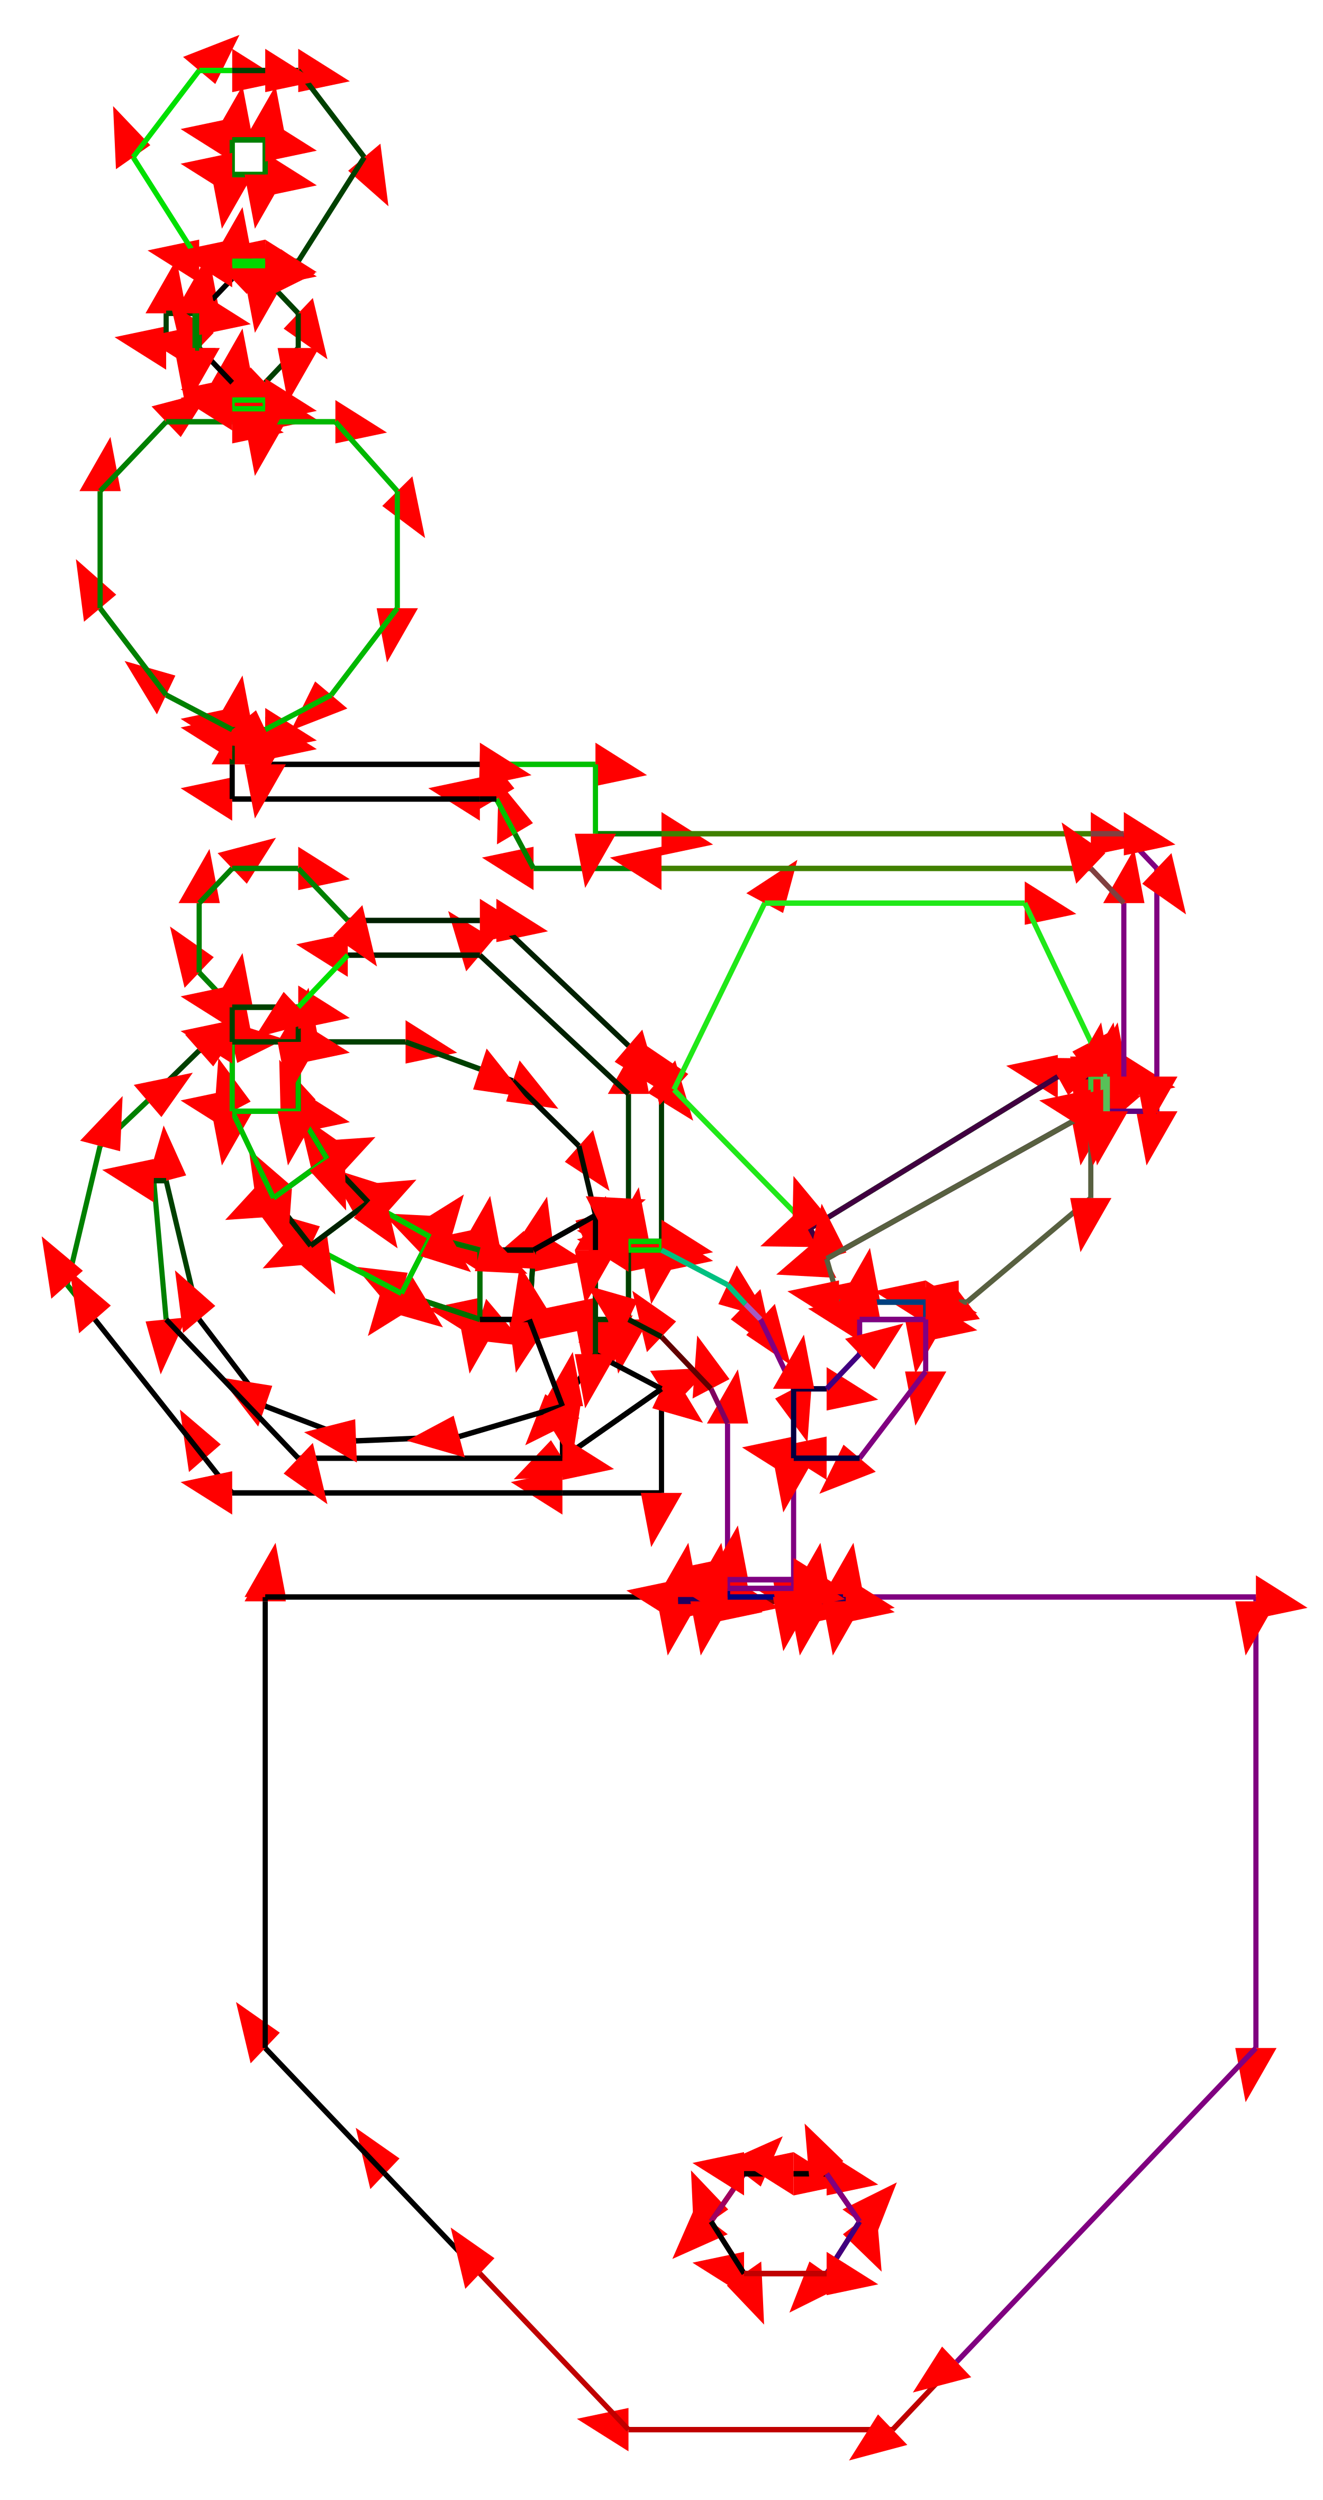 <svg width="900" height="1700" preserveAspectRatio="none" viewBox="-1282 -2498 2564 4612"
 xmlns="http://www.w3.org/2000/svg" xmlns:xlink="http://www.w3.org/1999/xlink">
   <defs>
    <marker id="arrow" markerWidth="10" markerHeight="10" refX="0" refY="2" orient="auto" markerUnits="strokeWidth">
      <path d="M0,0 L0,4 L5,3 z" fill="#f00" />
    </marker>
  </defs>

<line x1="-352" y1="-64" x2="-352" y2="-192" stroke-width="10" stroke="rgb(-96,64,-96)" marker-end="url(#arrow)" />
<line x1="-352" y1="-192" x2="-248" y2="-192" stroke-width="10" stroke="rgb(-96,64,-96)" marker-end="url(#arrow)" />
<line x1="-256" y1="-64" x2="-352" y2="-64" stroke-width="10" stroke="rgb(-96,64,-96)" marker-end="url(#arrow)" />
<line x1="-248" y1="-192" x2="-256" y2="-64" stroke-width="10" stroke="rgb(-96,64,-96)" marker-end="url(#arrow)" />
<line x1="-256" y1="-64" x2="-248" y2="-192" stroke-width="10" stroke="rgb(0,64,-248)" marker-end="url(#arrow)" />
<line x1="-128" y1="-192" x2="-128" y2="-64" stroke-width="10" stroke="rgb(0,64,-248)" marker-end="url(#arrow)" />
<line x1="-64" y1="-192" x2="0" y2="-192" stroke-width="10" stroke="rgb(-64,192,0)" marker-end="url(#arrow)" />
<line x1="-64" y1="-64" x2="-64" y2="-192" stroke-width="10" stroke="rgb(-64,192,0)" marker-end="url(#arrow)" />
<line x1="-64" y1="-64" x2="-128" y2="-64" stroke-width="10" stroke="rgb(-64,64,-128)" marker-end="url(#arrow)" />
<line x1="-128" y1="-192" x2="-64" y2="-192" stroke-width="10" stroke="rgb(-64,64,-128)" marker-end="url(#arrow)" />
<line x1="-128" y1="-64" x2="-128" y2="-192" stroke-width="10" stroke="rgb(-64,64,-128)" marker-end="url(#arrow)" />
<line x1="-64" y1="-192" x2="-64" y2="-64" stroke-width="10" stroke="rgb(-64,64,-128)" marker-end="url(#arrow)" />
<line x1="0" y1="-896" x2="-248" y2="-896" stroke-width="10" stroke="rgb(0,128,-248)" marker-end="url(#arrow)" />
<line x1="-128" y1="-960" x2="0" y2="-960" stroke-width="10" stroke="rgb(0,128,-248)" marker-end="url(#arrow)" />
<line x1="-248" y1="-896" x2="-284" y2="-960" stroke-width="10" stroke="rgb(0,128,-248)" marker-end="url(#arrow)" />
<line x1="-284" y1="-960" x2="-320" y2="-1024" stroke-width="10" stroke="rgb(-28,192,-64)" marker-end="url(#arrow)" />
<line x1="-352" y1="-1088" x2="-128" y2="-1088" stroke-width="10" stroke="rgb(-28,192,-64)" marker-end="url(#arrow)" />
<line x1="-128" y1="-1088" x2="-128" y2="-960" stroke-width="10" stroke="rgb(-28,192,-64)" marker-end="url(#arrow)" />
<line x1="-320" y1="-1024" x2="-352" y2="-1024" stroke-width="10" stroke="rgb(-64,0,-96)" marker-end="url(#arrow)" />
<line x1="-64" y1="-569" x2="0" y2="-512" stroke-width="10" stroke="rgb(-64,57,0)" marker-end="url(#arrow)" />
<line x1="0" y1="-512" x2="0" y2="-208" stroke-width="10" stroke="rgb(-64,57,0)" marker-end="url(#arrow)" />
<line x1="-64" y1="-208" x2="-64" y2="-480" stroke-width="10" stroke="rgb(-64,57,0)" marker-end="url(#arrow)" />
<line x1="0" y1="-208" x2="-64" y2="-208" stroke-width="10" stroke="rgb(-64,57,0)" marker-end="url(#arrow)" />
<line x1="0" y1="-208" x2="0" y2="-192" stroke-width="10" stroke="rgb(0,208,0)" marker-end="url(#arrow)" />
<line x1="-64" y1="-192" x2="-64" y2="-208" stroke-width="10" stroke="rgb(0,208,0)" marker-end="url(#arrow)" />
<line x1="0" y1="-192" x2="-64" y2="-192" stroke-width="10" stroke="rgb(0,208,0)" marker-end="url(#arrow)" />
<line x1="-64" y1="-208" x2="0" y2="-208" stroke-width="10" stroke="rgb(0,208,0)" marker-end="url(#arrow)" />
<line x1="-352" y1="-526" x2="-288" y2="-504" stroke-width="10" stroke="rgb(-96,14,-32)" marker-end="url(#arrow)" />
<line x1="-288" y1="-504" x2="-160" y2="-384" stroke-width="10" stroke="rgb(-96,14,-32)" marker-end="url(#arrow)" />
<line x1="-160" y1="-384" x2="-128" y2="-256" stroke-width="10" stroke="rgb(-96,14,-32)" marker-end="url(#arrow)" />
<line x1="-128" y1="-256" x2="-248" y2="-192" stroke-width="10" stroke="rgb(-96,14,-32)" marker-end="url(#arrow)" />
<line x1="-248" y1="-192" x2="-352" y2="-192" stroke-width="10" stroke="rgb(-96,14,-32)" marker-end="url(#arrow)" />
<line x1="-128" y1="-256" x2="-128" y2="-192" stroke-width="10" stroke="rgb(-128,0,-128)" marker-end="url(#arrow)" />
<line x1="-248" y1="-192" x2="-128" y2="-256" stroke-width="10" stroke="rgb(-128,0,-128)" marker-end="url(#arrow)" />
<line x1="-352" y1="-800" x2="-320" y2="-800" stroke-width="10" stroke="rgb(-96,32,-64)" marker-end="url(#arrow)" />
<line x1="-320" y1="-800" x2="-64" y2="-569" stroke-width="10" stroke="rgb(-96,32,-64)" marker-end="url(#arrow)" />
<line x1="-64" y1="-480" x2="-352" y2="-736" stroke-width="10" stroke="rgb(-96,32,-64)" marker-end="url(#arrow)" />
<line x1="0" y1="-192" x2="128" y2="-128" stroke-width="10" stroke="rgb(0,192,128)" marker-end="url(#arrow)" />
<line x1="128" y1="-128" x2="163" y2="-92" stroke-width="10" stroke="rgb(0,192,128)" marker-end="url(#arrow)" />
<line x1="288" y1="-232" x2="24" y2="-488" stroke-width="10" stroke="rgb(32,232,24)" marker-end="url(#arrow)" />
<line x1="24" y1="-488" x2="200" y2="-832" stroke-width="10" stroke="rgb(32,232,24)" marker-end="url(#arrow)" />
<line x1="200" y1="-832" x2="704" y2="-832" stroke-width="10" stroke="rgb(32,232,24)" marker-end="url(#arrow)" />
<line x1="704" y1="-832" x2="832" y2="-576" stroke-width="10" stroke="rgb(32,232,24)" marker-end="url(#arrow)" />
<line x1="832" y1="-576" x2="832" y2="-549" stroke-width="10" stroke="rgb(32,232,24)" marker-end="url(#arrow)" />
<line x1="768" y1="-512" x2="288" y2="-232" stroke-width="10" stroke="rgb(32,232,24)" marker-end="url(#arrow)" />
<line x1="832" y1="-549" x2="832" y2="-512" stroke-width="10" stroke="rgb(64,37,64)" marker-end="url(#arrow)" />
<line x1="832" y1="-512" x2="768" y2="-512" stroke-width="10" stroke="rgb(64,37,64)" marker-end="url(#arrow)" />
<line x1="832" y1="-512" x2="832" y2="-448" stroke-width="10" stroke="rgb(64,0,64)" marker-end="url(#arrow)" />
<line x1="832" y1="-448" x2="320" y2="-176" stroke-width="10" stroke="rgb(64,0,64)" marker-end="url(#arrow)" />
<line x1="768" y1="-512" x2="832" y2="-512" stroke-width="10" stroke="rgb(64,0,64)" marker-end="url(#arrow)" />
<line x1="288" y1="-232" x2="768" y2="-512" stroke-width="10" stroke="rgb(64,0,64)" marker-end="url(#arrow)" />
<line x1="320" y1="-176" x2="288" y2="-232" stroke-width="10" stroke="rgb(64,0,64)" marker-end="url(#arrow)" />
<line x1="832" y1="-896" x2="0" y2="-896" stroke-width="10" stroke="rgb(64,128,0)" marker-end="url(#arrow)" />
<line x1="0" y1="-960" x2="832" y2="-960" stroke-width="10" stroke="rgb(64,128,0)" marker-end="url(#arrow)" />
<line x1="344" y1="-96" x2="320" y2="-176" stroke-width="10" stroke="rgb(88,96,64)" marker-end="url(#arrow)" />
<line x1="320" y1="-176" x2="832" y2="-448" stroke-width="10" stroke="rgb(88,96,64)" marker-end="url(#arrow)" />
<line x1="576" y1="-96" x2="512" y2="-96" stroke-width="10" stroke="rgb(88,96,64)" marker-end="url(#arrow)" />
<line x1="832" y1="-288" x2="592" y2="-96" stroke-width="10" stroke="rgb(88,96,64)" marker-end="url(#arrow)" />
<line x1="512" y1="-96" x2="384" y2="-96" stroke-width="10" stroke="rgb(88,96,64)" marker-end="url(#arrow)" />
<line x1="832" y1="-448" x2="832" y2="-288" stroke-width="10" stroke="rgb(88,96,64)" marker-end="url(#arrow)" />
<line x1="384" y1="-96" x2="344" y2="-96" stroke-width="10" stroke="rgb(88,96,64)" marker-end="url(#arrow)" />
<line x1="592" y1="-96" x2="576" y2="-96" stroke-width="10" stroke="rgb(88,96,64)" marker-end="url(#arrow)" />
<line x1="163" y1="-92" x2="192" y2="-64" stroke-width="10" stroke="rgb(163,92,192)" marker-end="url(#arrow)" />
<line x1="512" y1="-64" x2="384" y2="-64" stroke-width="10" stroke="rgb(0,64,128)" marker-end="url(#arrow)" />
<line x1="384" y1="-64" x2="384" y2="-96" stroke-width="10" stroke="rgb(0,64,128)" marker-end="url(#arrow)" />
<line x1="512" y1="-96" x2="512" y2="-64" stroke-width="10" stroke="rgb(0,64,128)" marker-end="url(#arrow)" />
<line x1="384" y1="-96" x2="512" y2="-96" stroke-width="10" stroke="rgb(0,64,128)" marker-end="url(#arrow)" />
<line x1="832" y1="-448" x2="832" y2="-512" stroke-width="10" stroke="rgb(64,192,64)" marker-end="url(#arrow)" />
<line x1="832" y1="-512" x2="856" y2="-512" stroke-width="10" stroke="rgb(64,192,64)" marker-end="url(#arrow)" />
<line x1="856" y1="-512" x2="856" y2="-448" stroke-width="10" stroke="rgb(64,192,64)" marker-end="url(#arrow)" />
<line x1="856" y1="-448" x2="832" y2="-448" stroke-width="10" stroke="rgb(64,192,64)" marker-end="url(#arrow)" />
<line x1="864" y1="-512" x2="896" y2="-512" stroke-width="10" stroke="rgb(96,0,128)" marker-end="url(#arrow)" />
<line x1="960" y1="-512" x2="960" y2="-448" stroke-width="10" stroke="rgb(96,0,128)" marker-end="url(#arrow)" />
<line x1="960" y1="-448" x2="864" y2="-448" stroke-width="10" stroke="rgb(96,0,128)" marker-end="url(#arrow)" />
<line x1="864" y1="-448" x2="864" y2="-512" stroke-width="10" stroke="rgb(96,0,128)" marker-end="url(#arrow)" />
<line x1="856" y1="-448" x2="856" y2="-512" stroke-width="10" stroke="rgb(88,192,88)" marker-end="url(#arrow)" />
<line x1="856" y1="-512" x2="864" y2="-512" stroke-width="10" stroke="rgb(88,192,88)" marker-end="url(#arrow)" />
<line x1="864" y1="-448" x2="856" y2="-448" stroke-width="10" stroke="rgb(88,192,88)" marker-end="url(#arrow)" />
<line x1="864" y1="-512" x2="864" y2="-448" stroke-width="10" stroke="rgb(88,192,88)" marker-end="url(#arrow)" />
<line x1="896" y1="-512" x2="896" y2="-832" stroke-width="10" stroke="rgb(128,0,128)" marker-end="url(#arrow)" />
<line x1="960" y1="-896" x2="960" y2="-512" stroke-width="10" stroke="rgb(128,0,128)" marker-end="url(#arrow)" />
<line x1="896" y1="-960" x2="960" y2="-896" stroke-width="10" stroke="rgb(128,0,128)" marker-end="url(#arrow)" />
<line x1="896" y1="-832" x2="832" y2="-896" stroke-width="10" stroke="rgb(128,64,64)" marker-end="url(#arrow)" />
<line x1="832" y1="-960" x2="896" y2="-960" stroke-width="10" stroke="rgb(128,64,64)" marker-end="url(#arrow)" />
<line x1="-352" y1="-192" x2="-448" y2="-216" stroke-width="10" stroke="rgb(-96,192,-192)" marker-end="url(#arrow)" />
<line x1="-504" y1="-112" x2="-352" y2="-64" stroke-width="10" stroke="rgb(-248,112,-96)" marker-end="url(#arrow)" />
<line x1="-504" y1="-112" x2="-448" y2="-216" stroke-width="10" stroke="rgb(-248,112,-192)" marker-end="url(#arrow)" />
<line x1="-352" y1="-192" x2="-352" y2="-64" stroke-width="10" stroke="rgb(-248,112,-192)" marker-end="url(#arrow)" />
<line x1="-448" y1="-216" x2="-352" y2="-192" stroke-width="10" stroke="rgb(-248,112,-192)" marker-end="url(#arrow)" />
<line x1="-352" y1="-64" x2="-504" y2="-112" stroke-width="10" stroke="rgb(-248,112,-192)" marker-end="url(#arrow)" />
<line x1="-448" y1="-216" x2="-568" y2="-280" stroke-width="10" stroke="rgb(-192,216,-56)" marker-end="url(#arrow)" />
<line x1="-680" y1="-200" x2="-504" y2="-112" stroke-width="10" stroke="rgb(-168,200,-248)" marker-end="url(#arrow)" />
<line x1="-680" y1="-200" x2="-568" y2="-280" stroke-width="10" stroke="rgb(-168,200,-56)" marker-end="url(#arrow)" />
<line x1="-448" y1="-216" x2="-504" y2="-112" stroke-width="10" stroke="rgb(-168,200,-56)" marker-end="url(#arrow)" />
<line x1="-568" y1="-280" x2="-448" y2="-216" stroke-width="10" stroke="rgb(-168,200,-56)" marker-end="url(#arrow)" />
<line x1="-504" y1="-112" x2="-680" y2="-200" stroke-width="10" stroke="rgb(-168,200,-56)" marker-end="url(#arrow)" />
<line x1="-896" y1="-64" x2="-960" y2="-320" stroke-width="10" stroke="rgb(-128,64,-192)" marker-end="url(#arrow)" />
<line x1="-896" y1="-560" x2="-832" y2="-576" stroke-width="10" stroke="rgb(-128,64,-192)" marker-end="url(#arrow)" />
<line x1="-996" y1="-467" x2="-896" y2="-560" stroke-width="10" stroke="rgb(-128,64,-192)" marker-end="url(#arrow)" />
<line x1="-832" y1="-576" x2="-832" y2="-448" stroke-width="10" stroke="rgb(-128,64,-192)" marker-end="url(#arrow)" />
<line x1="-1088" y1="-384" x2="-996" y2="-467" stroke-width="10" stroke="rgb(-64,128,-228)" marker-end="url(#arrow)" />
<line x1="-1152" y1="-128" x2="-1088" y2="-384" stroke-width="10" stroke="rgb(-64,128,-228)" marker-end="url(#arrow)" />
<line x1="-1098" y1="-64" x2="-1152" y2="-128" stroke-width="10" stroke="rgb(-64,128,-228)" marker-end="url(#arrow)" />
<line x1="-984" y1="-320" x2="-960" y2="-64" stroke-width="10" stroke="rgb(-64,128,-228)" marker-end="url(#arrow)" />
<line x1="-960" y1="-320" x2="-984" y2="-320" stroke-width="10" stroke="rgb(-192,64,-216)" marker-end="url(#arrow)" />
<line x1="-752" y1="-288" x2="-680" y2="-200" stroke-width="10" stroke="rgb(-240,32,-168)" marker-end="url(#arrow)" />
<line x1="-568" y1="-280" x2="-648" y2="-360" stroke-width="10" stroke="rgb(-56,24,-136)" marker-end="url(#arrow)" />
<line x1="-752" y1="-288" x2="-648" y2="-360" stroke-width="10" stroke="rgb(-240,32,-136)" marker-end="url(#arrow)" />
<line x1="-568" y1="-280" x2="-680" y2="-200" stroke-width="10" stroke="rgb(-240,32,-136)" marker-end="url(#arrow)" />
<line x1="-680" y1="-200" x2="-752" y2="-288" stroke-width="10" stroke="rgb(-240,32,-136)" marker-end="url(#arrow)" />
<line x1="-648" y1="-360" x2="-568" y2="-280" stroke-width="10" stroke="rgb(-240,32,-136)" marker-end="url(#arrow)" />
<line x1="-648" y1="-360" x2="-704" y2="-448" stroke-width="10" stroke="rgb(-136,104,-192)" marker-end="url(#arrow)" />
<line x1="-832" y1="-448" x2="-752" y2="-288" stroke-width="10" stroke="rgb(-64,192,-240)" marker-end="url(#arrow)" />
<line x1="-832" y1="-448" x2="-704" y2="-448" stroke-width="10" stroke="rgb(-64,192,-192)" marker-end="url(#arrow)" />
<line x1="-648" y1="-360" x2="-752" y2="-288" stroke-width="10" stroke="rgb(-64,192,-192)" marker-end="url(#arrow)" />
<line x1="-704" y1="-448" x2="-648" y2="-360" stroke-width="10" stroke="rgb(-64,192,-192)" marker-end="url(#arrow)" />
<line x1="-752" y1="-288" x2="-832" y2="-448" stroke-width="10" stroke="rgb(-64,192,-192)" marker-end="url(#arrow)" />
<line x1="-704" y1="-576" x2="-496" y2="-576" stroke-width="10" stroke="rgb(-192,64,-240)" marker-end="url(#arrow)" />
<line x1="-496" y1="-576" x2="-352" y2="-526" stroke-width="10" stroke="rgb(-192,64,-240)" marker-end="url(#arrow)" />
<line x1="-704" y1="-448" x2="-704" y2="-576" stroke-width="10" stroke="rgb(-192,64,-240)" marker-end="url(#arrow)" />
<line x1="-704" y1="-448" x2="-832" y2="-448" stroke-width="10" stroke="rgb(-192,192,-64)" marker-end="url(#arrow)" />
<line x1="-704" y1="-576" x2="-704" y2="-448" stroke-width="10" stroke="rgb(-192,192,-64)" marker-end="url(#arrow)" />
<line x1="-832" y1="-448" x2="-832" y2="-576" stroke-width="10" stroke="rgb(-192,192,-64)" marker-end="url(#arrow)" />
<line x1="-832" y1="-576" x2="-704" y2="-576" stroke-width="10" stroke="rgb(-192,192,-64)" marker-end="url(#arrow)" />
<line x1="-352" y1="-1024" x2="-832" y2="-1024" stroke-width="10" stroke="rgb(-96,0,-64)" marker-end="url(#arrow)" />
<line x1="-768" y1="-1088" x2="-352" y2="-1088" stroke-width="10" stroke="rgb(-96,0,-64)" marker-end="url(#arrow)" />
<line x1="-832" y1="-1024" x2="-832" y2="-1088" stroke-width="10" stroke="rgb(-96,0,-64)" marker-end="url(#arrow)" />
<line x1="-832" y1="-1088" x2="-832" y2="-1136" stroke-width="10" stroke="rgb(-64,64,-64)" marker-end="url(#arrow)" />
<line x1="-768" y1="-1136" x2="-768" y2="-1088" stroke-width="10" stroke="rgb(-64,64,-64)" marker-end="url(#arrow)" />
<line x1="-832" y1="-1136" x2="-768" y2="-1136" stroke-width="10" stroke="rgb(-64,64,-64)" marker-end="url(#arrow)" />
<line x1="-832" y1="-640" x2="-896" y2="-704" stroke-width="10" stroke="rgb(-64,128,-128)" marker-end="url(#arrow)" />
<line x1="-704" y1="-640" x2="-832" y2="-640" stroke-width="10" stroke="rgb(-64,128,-128)" marker-end="url(#arrow)" />
<line x1="-896" y1="-704" x2="-896" y2="-832" stroke-width="10" stroke="rgb(-64,128,-128)" marker-end="url(#arrow)" />
<line x1="-896" y1="-832" x2="-832" y2="-896" stroke-width="10" stroke="rgb(-64,128,-128)" marker-end="url(#arrow)" />
<line x1="-832" y1="-896" x2="-704" y2="-896" stroke-width="10" stroke="rgb(-64,128,-128)" marker-end="url(#arrow)" />
<line x1="-704" y1="-576" x2="-832" y2="-576" stroke-width="10" stroke="rgb(-192,64,-64)" marker-end="url(#arrow)" />
<line x1="-832" y1="-576" x2="-832" y2="-640" stroke-width="10" stroke="rgb(-192,64,-64)" marker-end="url(#arrow)" />
<line x1="-704" y1="-640" x2="-704" y2="-576" stroke-width="10" stroke="rgb(-192,64,-64)" marker-end="url(#arrow)" />
<line x1="-832" y1="-640" x2="-704" y2="-640" stroke-width="10" stroke="rgb(-192,64,-64)" marker-end="url(#arrow)" />
<line x1="-608" y1="-800" x2="-352" y2="-800" stroke-width="10" stroke="rgb(-96,32,-96)" marker-end="url(#arrow)" />
<line x1="-352" y1="-736" x2="-608" y2="-736" stroke-width="10" stroke="rgb(-96,32,-96)" marker-end="url(#arrow)" />
<line x1="-608" y1="-736" x2="-704" y2="-640" stroke-width="10" stroke="rgb(-96,224,-192)" marker-end="url(#arrow)" />
<line x1="-704" y1="-896" x2="-608" y2="-800" stroke-width="10" stroke="rgb(-192,128,-96)" marker-end="url(#arrow)" />
<line x1="-832" y1="-1720" x2="-832" y2="-1744" stroke-width="10" stroke="rgb(-64,184,-64)" marker-end="url(#arrow)" />
<line x1="-768" y1="-1744" x2="-768" y2="-1720" stroke-width="10" stroke="rgb(-64,184,-64)" marker-end="url(#arrow)" />
<line x1="-832" y1="-1744" x2="-768" y2="-1744" stroke-width="10" stroke="rgb(-64,184,-64)" marker-end="url(#arrow)" />
<line x1="-768" y1="-1152" x2="-832" y2="-1152" stroke-width="10" stroke="rgb(-64,184,-64)" marker-end="url(#arrow)" />
<line x1="-832" y1="-1136" x2="-832" y2="-1152" stroke-width="10" stroke="rgb(-64,112,-64)" marker-end="url(#arrow)" />
<line x1="-768" y1="-1152" x2="-768" y2="-1136" stroke-width="10" stroke="rgb(-64,112,-64)" marker-end="url(#arrow)" />
<line x1="-832" y1="-1152" x2="-768" y2="-1152" stroke-width="10" stroke="rgb(-64,112,-64)" marker-end="url(#arrow)" />
<line x1="-768" y1="-1136" x2="-832" y2="-1136" stroke-width="10" stroke="rgb(-64,112,-64)" marker-end="url(#arrow)" />
<line x1="-768" y1="-1720" x2="-632" y2="-1720" stroke-width="10" stroke="rgb(0,184,-120)" marker-end="url(#arrow)" />
<line x1="-632" y1="-1720" x2="-512" y2="-1592" stroke-width="10" stroke="rgb(0,184,-120)" marker-end="url(#arrow)" />
<line x1="-512" y1="-1592" x2="-512" y2="-1376" stroke-width="10" stroke="rgb(0,184,-120)" marker-end="url(#arrow)" />
<line x1="-512" y1="-1376" x2="-640" y2="-1216" stroke-width="10" stroke="rgb(0,184,-120)" marker-end="url(#arrow)" />
<line x1="-640" y1="-1216" x2="-768" y2="-1152" stroke-width="10" stroke="rgb(0,184,-120)" marker-end="url(#arrow)" />
<line x1="-832" y1="-1152" x2="-960" y2="-1216" stroke-width="10" stroke="rgb(-64,128,-192)" marker-end="url(#arrow)" />
<line x1="-960" y1="-1216" x2="-1088" y2="-1376" stroke-width="10" stroke="rgb(-64,128,-192)" marker-end="url(#arrow)" />
<line x1="-1088" y1="-1376" x2="-1088" y2="-1592" stroke-width="10" stroke="rgb(-64,128,-192)" marker-end="url(#arrow)" />
<line x1="-1088" y1="-1592" x2="-960" y2="-1720" stroke-width="10" stroke="rgb(-64,128,-192)" marker-end="url(#arrow)" />
<line x1="-960" y1="-1720" x2="-832" y2="-1720" stroke-width="10" stroke="rgb(-64,128,-192)" marker-end="url(#arrow)" />
<line x1="-832" y1="-1760" x2="-832" y2="-1792" stroke-width="10" stroke="rgb(-64,224,-64)" marker-end="url(#arrow)" />
<line x1="-768" y1="-1792" x2="-768" y2="-1760" stroke-width="10" stroke="rgb(-64,224,-64)" marker-end="url(#arrow)" />
<line x1="-768" y1="-1760" x2="-832" y2="-1760" stroke-width="10" stroke="rgb(-64,224,-64)" marker-end="url(#arrow)" />
<line x1="-832" y1="-1984" x2="-832" y2="-2008" stroke-width="10" stroke="rgb(-64,224,-64)" marker-end="url(#arrow)" />
<line x1="-768" y1="-2008" x2="-768" y2="-1984" stroke-width="10" stroke="rgb(-64,224,-64)" marker-end="url(#arrow)" />
<line x1="-832" y1="-2008" x2="-768" y2="-2008" stroke-width="10" stroke="rgb(-64,224,-64)" marker-end="url(#arrow)" />
<line x1="-704" y1="-1856" x2="-768" y2="-1792" stroke-width="10" stroke="rgb(-192,64,0)" marker-end="url(#arrow)" />
<line x1="-768" y1="-1984" x2="-704" y2="-1920" stroke-width="10" stroke="rgb(-192,64,0)" marker-end="url(#arrow)" />
<line x1="-704" y1="-1920" x2="-704" y2="-1856" stroke-width="10" stroke="rgb(-192,64,0)" marker-end="url(#arrow)" />
<line x1="-832" y1="-1744" x2="-832" y2="-1760" stroke-width="10" stroke="rgb(-64,208,-64)" marker-end="url(#arrow)" />
<line x1="-768" y1="-1760" x2="-768" y2="-1744" stroke-width="10" stroke="rgb(-64,208,-64)" marker-end="url(#arrow)" />
<line x1="-768" y1="-1744" x2="-832" y2="-1744" stroke-width="10" stroke="rgb(-64,208,-64)" marker-end="url(#arrow)" />
<line x1="-832" y1="-1760" x2="-768" y2="-1760" stroke-width="10" stroke="rgb(-64,208,-64)" marker-end="url(#arrow)" />
<line x1="-904" y1="-1856" x2="-960" y2="-1856" stroke-width="10" stroke="rgb(-136,64,-192)" marker-end="url(#arrow)" />
<line x1="-960" y1="-1856" x2="-960" y2="-1920" stroke-width="10" stroke="rgb(-136,64,-192)" marker-end="url(#arrow)" />
<line x1="-960" y1="-1920" x2="-904" y2="-1920" stroke-width="10" stroke="rgb(-136,64,-192)" marker-end="url(#arrow)" />
<line x1="-904" y1="-1920" x2="-904" y2="-1856" stroke-width="10" stroke="rgb(-136,64,-192)" marker-end="url(#arrow)" />
<line x1="-832" y1="-1792" x2="-896" y2="-1856" stroke-width="10" stroke="rgb(-64,0,-128)" marker-end="url(#arrow)" />
<line x1="-896" y1="-1856" x2="-896" y2="-1920" stroke-width="10" stroke="rgb(-64,0,-128)" marker-end="url(#arrow)" />
<line x1="-896" y1="-1920" x2="-832" y2="-1984" stroke-width="10" stroke="rgb(-64,0,-128)" marker-end="url(#arrow)" />
<line x1="-896" y1="-1920" x2="-896" y2="-1856" stroke-width="10" stroke="rgb(-128,128,-128)" marker-end="url(#arrow)" />
<line x1="-896" y1="-1856" x2="-904" y2="-1856" stroke-width="10" stroke="rgb(-128,128,-128)" marker-end="url(#arrow)" />
<line x1="-904" y1="-1920" x2="-896" y2="-1920" stroke-width="10" stroke="rgb(-128,128,-128)" marker-end="url(#arrow)" />
<line x1="-904" y1="-1856" x2="-904" y2="-1920" stroke-width="10" stroke="rgb(-128,128,-128)" marker-end="url(#arrow)" />
<line x1="-832" y1="-2016" x2="-896" y2="-2016" stroke-width="10" stroke="rgb(-64,224,-128)" marker-end="url(#arrow)" />
<line x1="-896" y1="-2016" x2="-1024" y2="-2208" stroke-width="10" stroke="rgb(-64,224,-128)" marker-end="url(#arrow)" />
<line x1="-1024" y1="-2208" x2="-896" y2="-2368" stroke-width="10" stroke="rgb(-64,224,-128)" marker-end="url(#arrow)" />
<line x1="-896" y1="-2368" x2="-832" y2="-2368" stroke-width="10" stroke="rgb(-64,224,-128)" marker-end="url(#arrow)" />
<line x1="-832" y1="-2240" x2="-832" y2="-2176" stroke-width="10" stroke="rgb(-64,224,-128)" marker-end="url(#arrow)" />
<line x1="-768" y1="-2368" x2="-704" y2="-2368" stroke-width="10" stroke="rgb(0,64,-192)" marker-end="url(#arrow)" />
<line x1="-704" y1="-2368" x2="-576" y2="-2208" stroke-width="10" stroke="rgb(0,64,-192)" marker-end="url(#arrow)" />
<line x1="-576" y1="-2208" x2="-704" y2="-2016" stroke-width="10" stroke="rgb(0,64,-192)" marker-end="url(#arrow)" />
<line x1="-704" y1="-2016" x2="-768" y2="-2016" stroke-width="10" stroke="rgb(0,64,-192)" marker-end="url(#arrow)" />
<line x1="-768" y1="-2176" x2="-768" y2="-2240" stroke-width="10" stroke="rgb(0,64,-192)" marker-end="url(#arrow)" />
<line x1="-768" y1="-2016" x2="-832" y2="-2016" stroke-width="10" stroke="rgb(0,224,-64)" marker-end="url(#arrow)" />
<line x1="-832" y1="-2176" x2="-768" y2="-2176" stroke-width="10" stroke="rgb(0,224,-64)" marker-end="url(#arrow)" />
<line x1="-832" y1="-2368" x2="-768" y2="-2368" stroke-width="10" stroke="rgb(-64,64,0)" marker-end="url(#arrow)" />
<line x1="-768" y1="-2240" x2="-832" y2="-2240" stroke-width="10" stroke="rgb(-64,64,0)" marker-end="url(#arrow)" />
<line x1="-832" y1="-2176" x2="-832" y2="-2240" stroke-width="10" stroke="rgb(-64,128,-64)" marker-end="url(#arrow)" />
<line x1="-768" y1="-2176" x2="-832" y2="-2176" stroke-width="10" stroke="rgb(-64,128,-64)" marker-end="url(#arrow)" />
<line x1="-768" y1="-2240" x2="-768" y2="-2176" stroke-width="10" stroke="rgb(-64,128,-64)" marker-end="url(#arrow)" />
<line x1="-832" y1="-2240" x2="-768" y2="-2240" stroke-width="10" stroke="rgb(-64,128,-64)" marker-end="url(#arrow)" />
<line x1="-832" y1="-2008" x2="-832" y2="-2016" stroke-width="10" stroke="rgb(-64,216,-64)" marker-end="url(#arrow)" />
<line x1="-768" y1="-2016" x2="-768" y2="-2008" stroke-width="10" stroke="rgb(-64,216,-64)" marker-end="url(#arrow)" />
<line x1="-768" y1="-2008" x2="-832" y2="-2008" stroke-width="10" stroke="rgb(-64,216,-64)" marker-end="url(#arrow)" />
<line x1="-832" y1="-2016" x2="-768" y2="-2016" stroke-width="10" stroke="rgb(-64,216,-64)" marker-end="url(#arrow)" />
<line x1="160" y1="1512" x2="256" y2="1512" stroke-width="10" stroke="rgb(160,-232,0)" marker-end="url(#arrow)" />
<line x1="256" y1="1512" x2="320" y2="1512" stroke-width="10" stroke="rgb(160,-232,0)" marker-end="url(#arrow)" />
<line x1="320" y1="1512" x2="384" y2="1600" stroke-width="10" stroke="rgb(160,-232,0)" marker-end="url(#arrow)" />
<line x1="384" y1="1600" x2="320" y2="1696" stroke-width="10" stroke="rgb(160,-232,0)" marker-end="url(#arrow)" />
<line x1="320" y1="1696" x2="160" y2="1696" stroke-width="10" stroke="rgb(160,-232,0)" marker-end="url(#arrow)" />
<line x1="160" y1="1696" x2="96" y2="1600" stroke-width="10" stroke="rgb(160,-232,0)" marker-end="url(#arrow)" />
<line x1="96" y1="1600" x2="160" y2="1512" stroke-width="10" stroke="rgb(160,-232,0)" marker-end="url(#arrow)" />
<line x1="160" y1="1512" x2="96" y2="1600" stroke-width="10" stroke="rgb(160,-232,96)" marker-end="url(#arrow)" />
<line x1="320" y1="1696" x2="384" y2="1600" stroke-width="10" stroke="rgb(64,-160,128)" marker-end="url(#arrow)" />
<line x1="-352" y1="1696" x2="-536" y2="1512" stroke-width="10" stroke="rgb(-96,-160,-24)" marker-end="url(#arrow)" />
<line x1="96" y1="1600" x2="160" y2="1696" stroke-width="10" stroke="rgb(-96,-160,-24)" marker-end="url(#arrow)" />
<line x1="448" y1="1984" x2="-64" y2="1984" stroke-width="10" stroke="rgb(192,-192,-64)" marker-end="url(#arrow)" />
<line x1="-64" y1="1984" x2="-352" y2="1696" stroke-width="10" stroke="rgb(192,-192,-64)" marker-end="url(#arrow)" />
<line x1="572" y1="1859" x2="448" y2="1984" stroke-width="10" stroke="rgb(192,-192,-64)" marker-end="url(#arrow)" />
<line x1="160" y1="1696" x2="320" y2="1696" stroke-width="10" stroke="rgb(192,-192,-64)" marker-end="url(#arrow)" />
<line x1="-536" y1="1512" x2="-768" y2="1280" stroke-width="10" stroke="rgb(-24,-232,0)" marker-end="url(#arrow)" />
<line x1="-768" y1="1280" x2="-768" y2="456" stroke-width="10" stroke="rgb(-24,-232,0)" marker-end="url(#arrow)" />
<line x1="256" y1="1512" x2="160" y2="1512" stroke-width="10" stroke="rgb(-24,-232,0)" marker-end="url(#arrow)" />
<line x1="320" y1="1512" x2="256" y2="1512" stroke-width="10" stroke="rgb(-24,-232,0)" marker-end="url(#arrow)" />
<line x1="1152" y1="456" x2="1152" y2="1280" stroke-width="10" stroke="rgb(128,-200,128)" marker-end="url(#arrow)" />
<line x1="1152" y1="1280" x2="572" y2="1859" stroke-width="10" stroke="rgb(128,-200,128)" marker-end="url(#arrow)" />
<line x1="32" y1="456" x2="96" y2="456" stroke-width="10" stroke="rgb(128,-200,128)" marker-end="url(#arrow)" />
<line x1="288" y1="456" x2="352" y2="456" stroke-width="10" stroke="rgb(128,-200,128)" marker-end="url(#arrow)" />
<line x1="96" y1="456" x2="288" y2="456" stroke-width="10" stroke="rgb(128,-200,128)" marker-end="url(#arrow)" />
<line x1="384" y1="1600" x2="320" y2="1512" stroke-width="10" stroke="rgb(128,-200,128)" marker-end="url(#arrow)" />
<line x1="128" y1="448" x2="256" y2="448" stroke-width="10" stroke="rgb(128,-192,0)" marker-end="url(#arrow)" />
<line x1="96" y1="456" x2="96" y2="448" stroke-width="10" stroke="rgb(128,-192,0)" marker-end="url(#arrow)" />
<line x1="288" y1="448" x2="288" y2="456" stroke-width="10" stroke="rgb(128,-192,0)" marker-end="url(#arrow)" />
<line x1="288" y1="456" x2="96" y2="456" stroke-width="10" stroke="rgb(128,-192,0)" marker-end="url(#arrow)" />
<line x1="96" y1="448" x2="128" y2="448" stroke-width="10" stroke="rgb(128,-192,0)" marker-end="url(#arrow)" />
<line x1="256" y1="448" x2="288" y2="448" stroke-width="10" stroke="rgb(128,-192,0)" marker-end="url(#arrow)" />
<line x1="1152" y1="448" x2="1152" y2="456" stroke-width="10" stroke="rgb(128,-192,128)" marker-end="url(#arrow)" />
<line x1="352" y1="448" x2="1152" y2="448" stroke-width="10" stroke="rgb(128,-192,128)" marker-end="url(#arrow)" />
<line x1="352" y1="456" x2="352" y2="448" stroke-width="10" stroke="rgb(128,-192,128)" marker-end="url(#arrow)" />
<line x1="288" y1="448" x2="352" y2="448" stroke-width="10" stroke="rgb(32,-192,96)" marker-end="url(#arrow)" />
<line x1="288" y1="456" x2="288" y2="448" stroke-width="10" stroke="rgb(32,-192,96)" marker-end="url(#arrow)" />
<line x1="352" y1="456" x2="288" y2="456" stroke-width="10" stroke="rgb(32,-192,96)" marker-end="url(#arrow)" />
<line x1="352" y1="448" x2="352" y2="456" stroke-width="10" stroke="rgb(32,-192,96)" marker-end="url(#arrow)" />
<line x1="-768" y1="456" x2="-768" y2="448" stroke-width="10" stroke="rgb(0,-200,0)" marker-end="url(#arrow)" />
<line x1="-768" y1="448" x2="32" y2="448" stroke-width="10" stroke="rgb(0,-200,0)" marker-end="url(#arrow)" />
<line x1="32" y1="448" x2="32" y2="456" stroke-width="10" stroke="rgb(0,-200,0)" marker-end="url(#arrow)" />
<line x1="32" y1="448" x2="96" y2="448" stroke-width="10" stroke="rgb(32,-192,96)" marker-end="url(#arrow)" />
<line x1="32" y1="456" x2="32" y2="448" stroke-width="10" stroke="rgb(32,-192,96)" marker-end="url(#arrow)" />
<line x1="96" y1="456" x2="32" y2="456" stroke-width="10" stroke="rgb(32,-192,96)" marker-end="url(#arrow)" />
<line x1="96" y1="448" x2="96" y2="456" stroke-width="10" stroke="rgb(32,-192,96)" marker-end="url(#arrow)" />
<line x1="128" y1="416" x2="128" y2="128" stroke-width="10" stroke="rgb(128,-160,128)" marker-end="url(#arrow)" />
<line x1="256" y1="192" x2="256" y2="416" stroke-width="10" stroke="rgb(128,-160,128)" marker-end="url(#arrow)" />
<line x1="256" y1="416" x2="128" y2="416" stroke-width="10" stroke="rgb(128,-160,128)" marker-end="url(#arrow)" />
<line x1="192" y1="-64" x2="256" y2="64" stroke-width="10" stroke="rgb(128,-160,128)" marker-end="url(#arrow)" />
<line x1="256" y1="64" x2="256" y2="192" stroke-width="10" stroke="rgb(128,-160,128)" marker-end="url(#arrow)" />
<line x1="256" y1="448" x2="128" y2="448" stroke-width="10" stroke="rgb(0,-192,128)" marker-end="url(#arrow)" />
<line x1="128" y1="448" x2="128" y2="432" stroke-width="10" stroke="rgb(0,-192,128)" marker-end="url(#arrow)" />
<line x1="256" y1="432" x2="256" y2="448" stroke-width="10" stroke="rgb(0,-192,128)" marker-end="url(#arrow)" />
<line x1="128" y1="432" x2="256" y2="432" stroke-width="10" stroke="rgb(0,-192,128)" marker-end="url(#arrow)" />
<line x1="128" y1="432" x2="128" y2="416" stroke-width="10" stroke="rgb(128,-176,128)" marker-end="url(#arrow)" />
<line x1="256" y1="416" x2="256" y2="432" stroke-width="10" stroke="rgb(128,-176,128)" marker-end="url(#arrow)" />
<line x1="256" y1="432" x2="128" y2="432" stroke-width="10" stroke="rgb(128,-176,128)" marker-end="url(#arrow)" />
<line x1="128" y1="416" x2="256" y2="416" stroke-width="10" stroke="rgb(128,-176,128)" marker-end="url(#arrow)" />
<line x1="384" y1="0" x2="384" y2="-64" stroke-width="10" stroke="rgb(128,0,128)" marker-end="url(#arrow)" />
<line x1="384" y1="-64" x2="512" y2="-64" stroke-width="10" stroke="rgb(128,0,128)" marker-end="url(#arrow)" />
<line x1="512" y1="-64" x2="512" y2="32" stroke-width="10" stroke="rgb(128,0,128)" marker-end="url(#arrow)" />
<line x1="512" y1="32" x2="384" y2="192" stroke-width="10" stroke="rgb(128,0,128)" marker-end="url(#arrow)" />
<line x1="256" y1="64" x2="320" y2="64" stroke-width="10" stroke="rgb(0,-64,64)" marker-end="url(#arrow)" />
<line x1="384" y1="192" x2="320" y2="192" stroke-width="10" stroke="rgb(0,-64,64)" marker-end="url(#arrow)" />
<line x1="320" y1="192" x2="256" y2="192" stroke-width="10" stroke="rgb(0,-64,64)" marker-end="url(#arrow)" />
<line x1="256" y1="192" x2="256" y2="64" stroke-width="10" stroke="rgb(0,-64,64)" marker-end="url(#arrow)" />
<line x1="320" y1="64" x2="384" y2="0" stroke-width="10" stroke="rgb(64,-64,128)" marker-end="url(#arrow)" />
<line x1="0" y1="256" x2="-192" y2="256" stroke-width="10" stroke="rgb(0,0,-192)" marker-end="url(#arrow)" />
<line x1="0" y1="64" x2="0" y2="256" stroke-width="10" stroke="rgb(0,0,-192)" marker-end="url(#arrow)" />
<line x1="-192" y1="192" x2="0" y2="64" stroke-width="10" stroke="rgb(0,0,-192)" marker-end="url(#arrow)" />
<line x1="-128" y1="0" x2="-192" y2="96" stroke-width="10" stroke="rgb(-128,0,-192)" marker-end="url(#arrow)" />
<line x1="-192" y1="96" x2="-128" y2="0" stroke-width="10" stroke="rgb(-192,-96,-128)" marker-end="url(#arrow)" />
<line x1="-128" y1="0" x2="0" y2="64" stroke-width="10" stroke="rgb(-192,-96,-128)" marker-end="url(#arrow)" />
<line x1="-192" y1="192" x2="-192" y2="96" stroke-width="10" stroke="rgb(-192,-96,-128)" marker-end="url(#arrow)" />
<line x1="0" y1="64" x2="-192" y2="192" stroke-width="10" stroke="rgb(-192,-96,-128)" marker-end="url(#arrow)" />
<line x1="-832" y1="256" x2="-885" y2="192" stroke-width="10" stroke="rgb(-64,0,-117)" marker-end="url(#arrow)" />
<line x1="-192" y1="256" x2="-832" y2="256" stroke-width="10" stroke="rgb(-64,0,-117)" marker-end="url(#arrow)" />
<line x1="-704" y1="192" x2="-192" y2="192" stroke-width="10" stroke="rgb(-64,0,-117)" marker-end="url(#arrow)" />
<line x1="-768" y1="96" x2="-896" y2="-64" stroke-width="10" stroke="rgb(0,-96,-128)" marker-end="url(#arrow)" />
<line x1="-592" y1="160" x2="-768" y2="96" stroke-width="10" stroke="rgb(0,-96,-128)" marker-end="url(#arrow)" />
<line x1="-392" y1="152" x2="-592" y2="160" stroke-width="10" stroke="rgb(0,-96,-128)" marker-end="url(#arrow)" />
<line x1="-192" y1="96" x2="-392" y2="152" stroke-width="10" stroke="rgb(0,-96,-128)" marker-end="url(#arrow)" />
<line x1="-256" y1="-64" x2="-192" y2="96" stroke-width="10" stroke="rgb(0,-96,-128)" marker-end="url(#arrow)" />
<line x1="-352" y1="-64" x2="-256" y2="-64" stroke-width="10" stroke="rgb(0,-96,-128)" marker-end="url(#arrow)" />
<line x1="-885" y1="192" x2="-1098" y2="-64" stroke-width="10" stroke="rgb(-117,-192,-74)" marker-end="url(#arrow)" />
<line x1="-960" y1="-64" x2="-704" y2="192" stroke-width="10" stroke="rgb(-117,-192,-74)" marker-end="url(#arrow)" />
<line x1="-192" y1="96" x2="-256" y2="-64" stroke-width="10" stroke="rgb(-192,-96,0)" marker-end="url(#arrow)" />
<line x1="128" y1="128" x2="96" y2="64" stroke-width="10" stroke="rgb(128,-128,96)" marker-end="url(#arrow)" />
<line x1="96" y1="64" x2="0" y2="-32" stroke-width="10" stroke="rgb(96,-64,0)" marker-end="url(#arrow)" />
<line x1="0" y1="-32" x2="-64" y2="-64" stroke-width="10" stroke="rgb(0,32,-64)" marker-end="url(#arrow)" />
<line x1="-128" y1="-64" x2="-128" y2="0" stroke-width="10" stroke="rgb(-128,64,-128)" marker-end="url(#arrow)" />

</svg>

